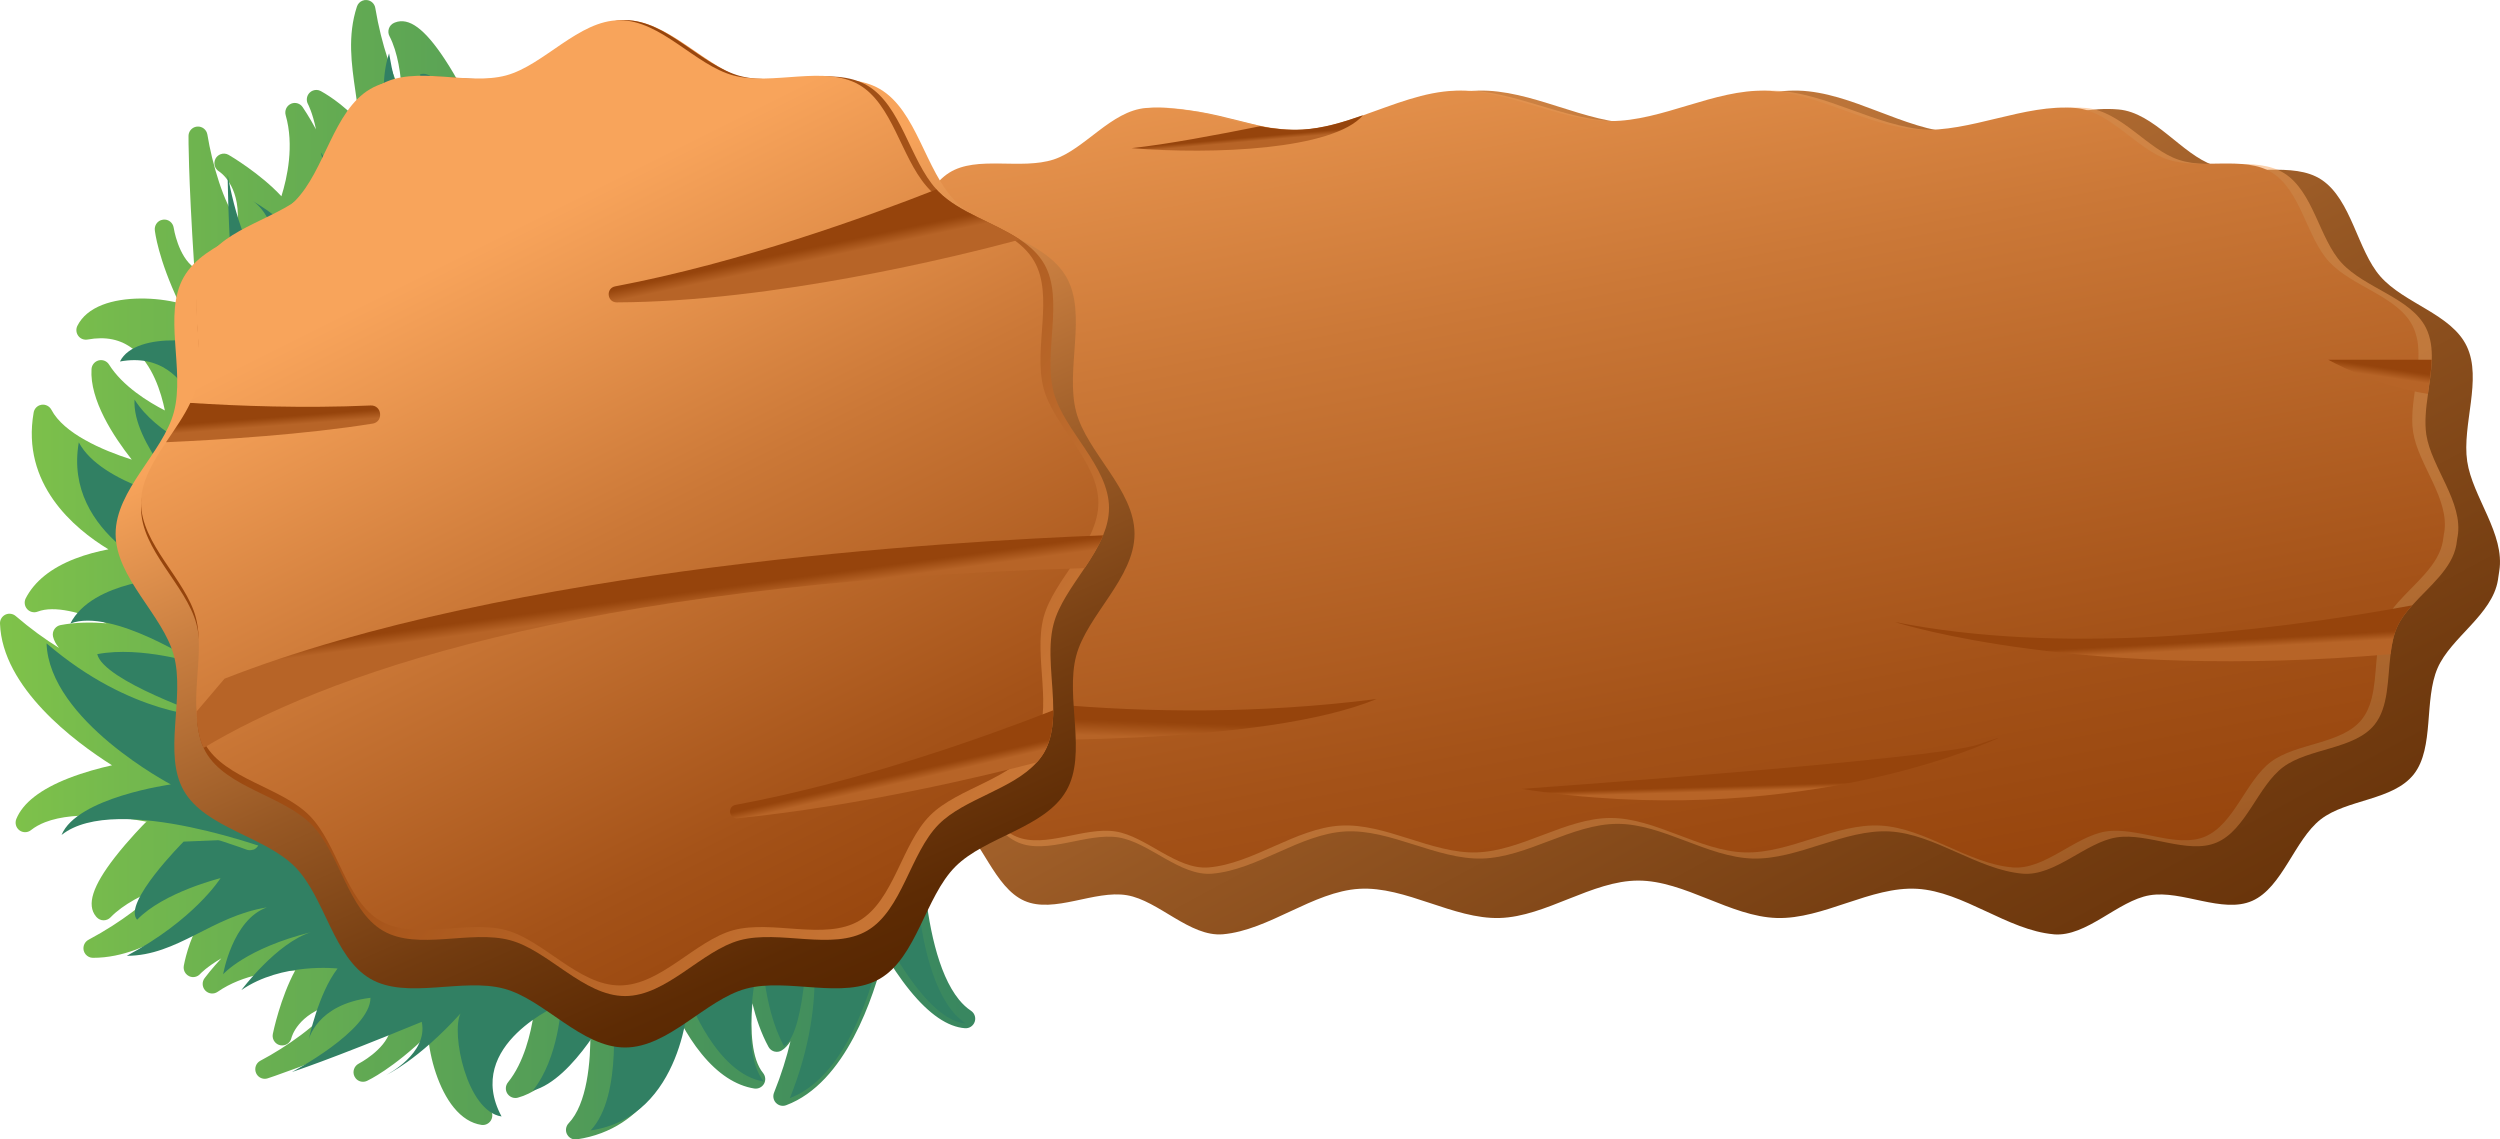 <svg width="147" height="67" viewBox="0 0 147 67" fill="none" xmlns="http://www.w3.org/2000/svg">
<path d="M120.756 54.936C118.038 54.697 115.454 52.422 112.732 52.262C110.011 52.101 107.205 54.06 104.48 53.978C101.756 53.9 99.055 51.778 96.331 51.778C93.606 51.778 90.905 53.897 88.181 53.978C85.456 54.057 82.65 52.101 79.929 52.262C77.207 52.422 74.624 54.697 71.905 54.936C69.969 55.102 68.125 52.954 66.264 52.639C64.361 52.316 61.98 53.742 60.23 52.966C58.459 52.18 57.748 49.379 56.214 48.182C54.676 46.979 51.936 47.076 50.722 45.51C49.517 43.957 50.141 41.144 49.335 39.282C48.552 37.478 46.118 36.151 45.786 34.105C45.783 34.075 45.762 33.945 45.759 33.918C45.756 33.888 45.738 33.773 45.732 33.743C45.729 33.712 45.711 33.613 45.708 33.582C45.354 31.407 47.284 29.225 47.593 27.124C47.908 24.994 46.697 22.301 47.617 20.364C48.519 18.463 51.289 17.859 52.698 16.254C54.059 14.707 54.397 11.733 56.16 10.567C57.841 9.452 60.515 10.403 62.505 9.72C64.381 9.077 65.997 6.62 68.098 6.436C71.222 6.161 74.48 8.004 77.606 7.82C80.735 7.635 83.781 5.42 86.913 5.329C90.045 5.239 93.204 7.27 96.334 7.27C99.463 7.27 102.625 5.236 105.754 5.329C108.884 5.42 111.932 7.635 115.061 7.82C118.187 8.004 121.449 6.158 124.569 6.436C126.667 6.62 128.283 9.077 130.159 9.72C132.149 10.403 134.823 9.452 136.504 10.567C138.267 11.736 138.609 14.707 139.966 16.254C141.375 17.859 144.145 18.463 145.047 20.364C145.967 22.301 144.756 24.991 145.071 27.124C145.38 29.225 147.313 31.407 146.956 33.582C146.953 33.613 146.935 33.712 146.932 33.743C146.929 33.773 146.911 33.888 146.905 33.918C146.902 33.948 146.881 34.078 146.878 34.105C146.546 36.151 144.112 37.478 143.329 39.285C142.523 41.147 143.147 43.96 141.942 45.513C140.725 47.082 137.988 46.982 136.45 48.185C134.919 49.385 134.205 52.183 132.434 52.969C130.683 53.745 128.304 52.319 126.4 52.642C124.536 52.957 122.692 55.105 120.759 54.939L120.756 54.936Z" fill="url(#paint0_linear_99_99)"/>
<path opacity="0.5" d="M144.505 31.552C144.499 31.576 144.484 31.67 144.481 31.7C144.481 31.724 144.46 31.833 144.457 31.863C144.451 31.887 144.436 32.011 144.433 32.035C144.193 33.434 142.841 34.474 141.84 35.592C141.48 35.988 141.168 36.399 140.968 36.84C140.746 37.324 140.635 37.88 140.566 38.463C140.383 39.944 140.458 41.585 139.613 42.624C138.426 44.078 135.755 43.984 134.254 45.102C132.761 46.215 132.065 48.813 130.336 49.542C128.627 50.264 126.304 48.944 124.446 49.24C122.63 49.533 120.834 51.527 118.943 51.373C116.293 51.15 113.769 49.037 111.114 48.889C108.458 48.741 105.718 50.557 103.06 50.482C100.398 50.406 97.769 48.442 95.108 48.442C92.446 48.442 89.817 50.406 87.156 50.482C84.494 50.557 81.757 48.741 79.102 48.889C76.446 49.037 73.922 51.15 71.273 51.373C69.381 51.527 67.586 49.533 65.769 49.24C63.908 48.944 61.588 50.264 59.88 49.542C58.153 48.813 57.455 46.215 55.962 45.102C54.46 43.984 51.79 44.078 50.603 42.624C49.425 41.18 50.033 38.566 49.248 36.84C48.483 35.166 46.113 33.936 45.783 32.035C45.777 32.011 45.762 31.887 45.759 31.863C45.753 31.833 45.735 31.724 45.735 31.7C45.729 31.67 45.714 31.576 45.711 31.552C45.363 29.533 47.249 27.502 47.551 25.559C47.857 23.58 46.679 21.08 47.572 19.282C48.456 17.514 51.154 16.955 52.53 15.465C53.855 14.03 54.191 11.268 55.911 10.186C57.551 9.152 60.158 10.032 62.101 9.4C63.932 8.805 65.509 6.526 67.559 6.351C70.601 6.097 73.784 7.811 76.836 7.638C79.89 7.469 82.864 5.411 85.918 5.327C88.972 5.242 92.053 7.128 95.111 7.128C98.168 7.128 101.252 5.242 104.304 5.327C107.358 5.411 110.331 7.469 113.386 7.638C116.44 7.811 119.62 6.1 122.663 6.351C124.716 6.523 126.289 8.805 128.121 9.4C130.066 10.035 132.671 9.152 134.31 10.186C136.034 11.271 136.367 14.03 137.692 15.465C139.067 16.955 141.765 17.514 142.649 19.282C142.928 19.847 143.009 20.485 142.988 21.153C142.973 21.806 142.859 22.486 142.766 23.163C142.649 23.994 142.556 24.809 142.667 25.559C142.973 27.505 144.855 29.533 144.508 31.552H144.505Z" fill="url(#paint1_linear_99_99)"/>
<path d="M143.713 31.337C143.707 31.367 143.692 31.461 143.689 31.485C143.683 31.515 143.668 31.618 143.665 31.648C143.659 31.673 143.641 31.79 143.641 31.821C143.395 33.241 142.008 34.281 141.007 35.414C140.677 35.789 140.392 36.175 140.206 36.586C139.966 37.115 139.853 37.729 139.784 38.369C139.628 39.796 139.667 41.334 138.86 42.322C137.682 43.767 135.033 43.679 133.543 44.788C132.059 45.891 131.37 48.469 129.655 49.194C127.962 49.907 125.654 48.596 123.814 48.892C122.006 49.185 120.226 51.159 118.349 51.005C115.718 50.787 113.221 48.693 110.583 48.545C107.948 48.397 105.233 50.198 102.598 50.122C99.957 50.047 97.347 48.097 94.706 48.097C92.065 48.097 89.458 50.047 86.817 50.122C84.182 50.198 81.467 48.394 78.832 48.545C76.197 48.693 73.691 50.787 71.063 51.005C69.192 51.159 67.406 49.182 65.605 48.892C63.758 48.596 61.456 49.907 59.763 49.194C58.045 48.472 57.359 45.894 55.875 44.785C54.904 44.069 53.435 43.854 52.212 43.386C51.556 43.144 50.965 42.833 50.558 42.328C49.964 41.6 49.826 40.581 49.733 39.521C49.646 38.496 49.602 37.439 49.212 36.592C48.456 34.93 46.1 33.712 45.777 31.827C45.771 31.797 45.753 31.679 45.753 31.654C45.747 31.624 45.729 31.521 45.723 31.491C45.723 31.467 45.708 31.373 45.702 31.343C45.357 29.343 47.228 27.33 47.527 25.399C47.668 24.489 47.494 23.468 47.35 22.458C47.264 21.836 47.189 21.21 47.213 20.618C47.233 20.107 47.327 19.618 47.545 19.174C48.42 17.421 51.1 16.868 52.464 15.393C53.78 13.966 54.109 11.232 55.818 10.153C57.449 9.128 60.035 10.005 61.96 9.376C63.776 8.781 65.341 6.52 67.373 6.351C69.573 6.164 71.845 7.013 74.087 7.43C74.92 7.578 75.757 7.672 76.575 7.623C77.777 7.56 78.961 7.197 80.145 6.783C81.952 6.149 83.754 5.384 85.585 5.333C88.618 5.248 91.676 7.119 94.706 7.119C97.736 7.119 100.797 5.248 103.827 5.333C106.86 5.417 109.81 7.457 112.84 7.623C115.865 7.796 119.021 6.094 122.045 6.351C124.077 6.52 125.639 8.781 127.455 9.376C129.386 10.005 131.972 9.128 133.6 10.153C135.303 11.232 135.638 13.97 136.954 15.393C138.318 16.868 140.998 17.421 141.867 19.174C142.76 20.959 141.588 23.434 141.891 25.399C142.191 27.333 144.061 29.343 143.716 31.343L143.713 31.337Z" fill="url(#paint2_linear_99_99)"/>
<path d="M141.837 35.595C141.477 35.991 141.166 36.402 140.965 36.843C140.743 37.326 140.632 37.883 140.563 38.466C122.51 40.019 111.932 36.737 111.405 36.571C121.035 38.496 132.644 37.287 141.837 35.595Z" fill="url(#paint3_linear_99_99)"/>
<path d="M80.951 41.101C74.333 43.824 59.397 43.649 52.212 43.383C51.556 43.141 50.965 42.83 50.558 42.325C49.964 41.597 49.826 40.578 49.733 39.517C54.823 40.684 67.031 42.884 80.951 41.101Z" fill="url(#paint4_linear_99_99)"/>
<path d="M89.47 46.387C89.47 46.387 113.748 44.664 116.305 43.782C118.862 42.899 116.56 43.791 116.56 43.791C116.56 43.791 105.122 48.847 89.473 46.387H89.47Z" fill="url(#paint5_linear_99_99)"/>
<path d="M54.002 21.951C51.346 22.395 48.966 22.476 47.35 22.455C47.264 21.833 47.189 21.207 47.212 20.615C48.861 21.071 51.352 21.66 54.002 21.951Z" fill="url(#paint6_linear_99_99)"/>
<path d="M80.145 6.777C78.397 8.804 71.347 9.104 66.534 8.711C68.533 8.502 71.722 7.904 74.087 7.423C74.92 7.572 75.757 7.665 76.575 7.617C77.777 7.553 78.961 7.191 80.145 6.777Z" fill="url(#paint7_linear_99_99)"/>
<path d="M142.982 21.152C142.967 21.805 142.853 22.485 142.76 23.162C139.502 22.648 136.9 21.152 136.9 21.152H142.982Z" fill="url(#paint8_linear_99_99)"/>
<path d="M54.055 46.559C54.055 46.559 54.031 46.532 54.019 46.519C53.908 46.408 53.758 46.347 53.602 46.356L8.918 48.212C8.78 48.218 8.645 48.275 8.546 48.375C8.507 48.414 7.584 49.342 6.75 50.415C5.441 52.101 5.087 53.204 5.641 53.884C5.656 53.902 5.671 53.917 5.686 53.935C5.791 54.047 5.935 54.114 6.091 54.114C6.244 54.114 6.391 54.053 6.499 53.941C7.245 53.165 8.456 52.566 9.481 52.162C8.597 53.038 7.209 54.189 5.204 55.259C4.976 55.38 4.862 55.64 4.922 55.894C4.943 55.978 4.982 56.051 5.033 56.114C5.138 56.241 5.294 56.32 5.465 56.32C7.257 56.32 8.753 55.561 10.197 54.83C10.731 54.561 11.274 54.286 11.837 54.044C11.073 55.295 10.824 56.701 10.806 56.794C10.779 56.961 10.824 57.124 10.926 57.248C10.977 57.311 11.043 57.362 11.118 57.399C11.342 57.508 11.612 57.45 11.777 57.26C11.783 57.254 12.143 56.861 13.015 56.35C12.437 56.973 12.065 57.468 12.029 57.517C11.873 57.725 11.882 58.012 12.044 58.212C12.053 58.224 12.062 58.233 12.074 58.245C12.263 58.444 12.568 58.475 12.793 58.321C14.307 57.272 16.234 57.075 17.358 57.06C16.486 58.665 16.063 60.693 16.042 60.795C16.006 60.968 16.054 61.14 16.159 61.267C16.237 61.361 16.345 61.433 16.474 61.46C16.774 61.524 17.07 61.333 17.136 61.031C17.151 60.971 17.505 59.617 19.549 59.061C18.83 60.179 16.822 61.575 15.311 62.37C15.053 62.506 14.942 62.814 15.053 63.086C15.074 63.138 15.104 63.186 15.137 63.228C15.278 63.401 15.515 63.479 15.737 63.407C15.823 63.379 17.811 62.736 22.93 60.644C22.604 61.757 21.111 62.533 21.093 62.542C20.823 62.681 20.709 63.014 20.841 63.289C20.862 63.331 20.886 63.367 20.913 63.404C21.069 63.597 21.339 63.666 21.576 63.558C21.647 63.524 23.098 62.847 25.166 60.835C25.268 62.264 25.805 64.047 26.683 65.123C27.163 65.709 27.708 66.054 28.308 66.144C28.517 66.175 28.727 66.084 28.847 65.909C28.967 65.734 28.982 65.504 28.88 65.317C28.359 64.352 28.257 63.455 28.565 62.575C29.051 61.197 30.448 60.191 31.377 59.653C31.215 60.738 30.816 62.476 29.869 63.642C29.716 63.833 29.701 64.099 29.833 64.304C29.845 64.322 29.857 64.34 29.872 64.355C30.01 64.525 30.235 64.6 30.448 64.543C32.183 64.077 33.76 62.071 34.713 60.602C34.743 62.452 34.515 64.918 33.436 66.048C33.271 66.22 33.232 66.483 33.34 66.695C33.358 66.731 33.379 66.764 33.406 66.794C33.529 66.945 33.721 67.024 33.919 66.994C38.097 66.377 39.587 62.606 40.111 60.255C40.411 60.798 40.792 61.403 41.253 61.968C42.209 63.141 43.253 63.827 44.35 64.005C44.577 64.041 44.805 63.932 44.922 63.73C45.039 63.527 45.015 63.274 44.868 63.092C44.197 62.27 44.11 60.614 44.239 58.991C44.452 59.865 44.754 60.765 45.189 61.557C45.207 61.587 45.225 61.614 45.246 61.642C45.321 61.732 45.42 61.799 45.534 61.829C45.68 61.868 45.836 61.847 45.965 61.766C46.157 61.648 46.328 61.46 46.481 61.222C46.256 62.167 45.944 63.183 45.513 64.25C45.435 64.443 45.471 64.661 45.599 64.818C45.608 64.83 45.62 64.842 45.63 64.851C45.782 65.011 46.016 65.066 46.226 64.987C49.727 63.675 51.378 58.632 52.005 56.066C52.392 56.719 52.91 57.517 53.51 58.254C54.643 59.644 55.731 60.385 56.744 60.46C56.998 60.478 57.232 60.321 57.313 60.079C57.376 59.892 57.337 59.689 57.214 59.541C57.178 59.499 57.136 59.46 57.089 59.429C56.846 59.269 56.612 59.052 56.393 58.786C53.854 55.67 54.178 47.03 54.184 46.943C54.19 46.803 54.145 46.667 54.058 46.562L54.055 46.559Z" fill="url(#paint9_linear_99_99)"/>
<path d="M51.96 54.963C51.96 54.963 50.677 62.98 46.445 64.567C48.906 58.466 47.506 54.141 47.506 54.141C47.506 54.141 47.467 60.684 46.103 61.515C44.814 59.179 44.787 55.655 44.787 55.655C44.787 55.655 43.246 61.551 44.913 63.597C42.102 63.144 40.489 58.689 40.489 58.689C40.489 58.689 40.222 65.658 34.725 66.471C36.673 64.431 35.987 59.076 35.987 59.076C35.987 59.076 33.769 63.473 31.329 64.126C32.867 62.234 33.005 59.016 33.005 59.016C33.005 59.016 27.211 61.415 29.492 65.649C27.435 65.341 26.512 60.723 27.079 59.593C24.576 62.355 22.721 63.204 22.721 63.204C22.721 63.204 25.199 61.947 24.798 60.085C19.273 62.361 17.166 63.035 17.166 63.035C17.166 63.035 21.773 60.608 21.785 58.671C18.599 59.061 18.146 61.152 18.146 61.152C18.146 61.152 18.71 58.417 19.849 56.949C19.849 56.949 16.57 56.571 14.193 58.218C14.193 58.218 16.27 55.425 18.314 54.803C14.433 55.773 13.12 57.287 13.12 57.287C13.12 57.287 13.668 54.081 15.689 53.355C12.46 53.872 10.428 56.199 7.455 56.202C11.45 54.069 12.97 51.633 12.97 51.633C12.97 51.633 9.613 52.464 8.063 54.081C7.173 53.117 10.797 49.487 10.797 49.487L53.752 47.704C53.752 47.704 53.333 57.897 56.786 60.182C54.418 60.01 51.966 54.966 51.966 54.966L51.96 54.963Z" fill="#318063"/>
<path d="M14.891 49.956C14.762 50.004 14.622 50.007 14.493 49.956C14.412 49.925 6.376 46.897 2.647 48.348C2.329 48.472 2.051 48.629 1.823 48.81C1.778 48.847 1.73 48.874 1.676 48.895C1.499 48.964 1.295 48.937 1.139 48.819C0.936 48.665 0.864 48.393 0.96 48.154C1.346 47.209 2.386 46.402 4.053 45.752C4.934 45.41 5.848 45.163 6.586 44.999C4.365 43.597 0.135 40.43 0 36.668C-0.009 36.444 0.117 36.239 0.315 36.142C0.33 36.136 0.342 36.13 0.357 36.124C0.546 36.051 0.765 36.088 0.921 36.221C1.79 36.967 2.647 37.587 3.468 38.097C3.289 37.877 3.169 37.653 3.118 37.432C3.085 37.284 3.112 37.127 3.196 37C3.262 36.901 3.355 36.825 3.462 36.783C3.492 36.77 3.525 36.761 3.558 36.755C4.437 36.586 5.381 36.58 6.268 36.65C4.781 36.018 3.196 35.583 2.213 35.964C1.997 36.048 1.751 35.988 1.595 35.813C1.439 35.637 1.409 35.386 1.514 35.178C2.027 34.184 2.998 33.401 4.404 32.854C5.081 32.591 5.77 32.416 6.376 32.301C4.329 31.059 1.244 28.448 1.979 24.256C2.012 24.06 2.147 23.9 2.326 23.83C2.362 23.815 2.401 23.806 2.44 23.8C2.677 23.764 2.908 23.882 3.022 24.093C3.747 25.483 5.998 26.471 7.749 27.027C6.667 25.655 5.27 23.513 5.381 21.706C5.393 21.485 5.534 21.292 5.737 21.213C5.758 21.204 5.779 21.198 5.8 21.192C6.034 21.131 6.283 21.228 6.412 21.437C7.212 22.709 8.723 23.637 9.694 24.135C9.478 23.078 8.972 21.422 7.827 20.524C7.095 19.953 6.22 19.769 5.147 19.965C4.937 20.001 4.727 19.92 4.601 19.747C4.476 19.575 4.455 19.349 4.55 19.158C4.823 18.614 5.318 18.2 6.022 17.925C7.311 17.424 9.16 17.469 10.536 17.822C9.292 15.211 9.109 13.607 9.103 13.531C9.077 13.274 9.226 13.036 9.457 12.948C9.499 12.933 9.541 12.921 9.589 12.915C9.892 12.875 10.168 13.087 10.213 13.392C10.213 13.41 10.476 15.085 11.424 15.746C11.064 10.189 11.085 8.085 11.085 7.995C11.085 7.759 11.235 7.557 11.441 7.478C11.492 7.46 11.546 7.445 11.6 7.442C11.888 7.421 12.146 7.623 12.194 7.913C12.47 9.609 13.153 11.972 13.977 13.008C14.1 10.838 12.895 10.089 12.88 10.08C12.616 9.923 12.53 9.578 12.682 9.312C12.748 9.198 12.85 9.116 12.964 9.071C13.117 9.01 13.294 9.019 13.444 9.107C13.534 9.158 15.308 10.204 16.546 11.54C16.888 10.455 17.307 8.548 16.798 6.774C16.723 6.508 16.846 6.227 17.095 6.109C17.107 6.103 17.122 6.097 17.134 6.091C17.37 5.997 17.646 6.082 17.793 6.296C17.829 6.348 18.177 6.859 18.581 7.608C18.374 6.611 18.117 6.142 18.114 6.133C17.991 5.916 18.024 5.641 18.198 5.459C18.255 5.399 18.323 5.354 18.398 5.326C18.545 5.269 18.713 5.275 18.86 5.354C18.944 5.399 20.185 6.079 21.126 7.203C21.075 6.587 20.988 5.982 20.901 5.384C20.667 3.77 20.425 2.102 20.988 0.385C21.042 0.222 21.165 0.095 21.318 0.038C21.393 0.008 21.477 -0.005 21.561 0.002C21.815 0.023 22.025 0.213 22.067 0.47C22.445 2.724 23.092 4.417 23.638 5.538C23.581 4.429 23.398 3.081 22.9 2.123C22.828 1.987 22.817 1.827 22.867 1.679C22.915 1.534 23.023 1.413 23.164 1.349C23.185 1.34 23.206 1.331 23.227 1.322C24.042 1.005 24.969 1.688 26.147 3.474C26.896 4.61 27.477 5.786 27.501 5.834C27.564 5.961 27.576 6.106 27.537 6.239L15.236 49.593C15.194 49.744 15.089 49.871 14.951 49.941C14.936 49.95 14.918 49.956 14.9 49.962L14.891 49.956Z" fill="url(#paint10_linear_99_99)"/>
<path d="M24.684 4.383C25.718 6.375 25.445 9.85 25.445 9.85C25.445 9.85 23.629 7.632 22.877 3.135C21.941 5.982 23.494 8.657 22.966 11.911C22.918 9.748 20.071 8.215 20.071 8.215C20.071 8.215 21.087 9.95 20.778 13.969C20.835 11.821 18.86 8.953 18.86 8.953C19.663 11.742 18.279 14.764 18.279 14.764C17.253 13.211 14.855 11.812 14.855 11.812C14.855 11.812 16.681 12.903 16.045 16.076C14.226 15.453 13.39 10.283 13.39 10.283C13.39 10.283 13.363 12.51 13.767 18.512C11.888 18.312 11.483 15.544 11.483 15.544C11.483 15.544 11.699 17.587 13.513 20.851C12.625 19.953 7.988 19.385 7.053 21.256C11.756 20.4 12.197 26.704 12.197 26.704C12.197 26.704 9.208 25.562 7.911 23.495C7.758 26.036 11.202 29.542 11.202 29.542C11.202 29.542 5.944 28.514 4.634 26.009C3.669 31.527 10.147 33.972 10.147 33.972C10.147 33.972 5.444 34.114 4.134 36.665C6.583 35.713 11.651 39.043 11.651 39.043C11.651 39.043 8.324 37.964 5.719 38.463C6.073 40.028 12.221 42.123 12.221 42.123C12.221 42.123 7.707 42.101 2.737 37.828C2.899 42.376 10.045 46.124 10.045 46.124C10.045 46.124 4.524 46.885 3.618 49.097C6.855 46.511 16.321 50.116 16.321 50.116L28.146 8.445C28.146 8.445 25.868 3.833 24.681 4.383H24.684Z" fill="#318063"/>
<path d="M66.71 31.391C66.71 33.984 63.916 36.169 63.281 38.559C62.625 41.032 63.944 44.332 62.7 46.495C61.441 48.692 57.937 49.185 56.168 50.965C54.4 52.748 53.911 56.281 51.735 57.55C49.589 58.804 46.316 57.474 43.864 58.136C41.493 58.774 39.326 61.593 36.754 61.593C34.182 61.593 32.015 58.777 29.645 58.136C27.193 57.474 23.919 58.804 21.773 57.55C19.594 56.278 19.106 52.748 17.34 50.965C15.572 49.182 12.068 48.689 10.809 46.495C9.565 44.332 10.884 41.032 10.227 38.559C9.595 36.169 6.798 33.984 6.798 31.391C6.798 28.798 9.592 26.613 10.227 24.223C10.884 21.751 9.565 18.451 10.809 16.287C12.068 14.09 15.572 13.598 17.34 11.818C19.109 10.038 19.597 6.502 21.773 5.233C23.919 3.978 27.193 5.308 29.645 4.646C32.015 4.009 34.182 1.189 36.754 1.189C39.326 1.189 41.493 4.006 43.864 4.646C46.316 5.308 49.589 3.978 51.735 5.233C53.914 6.505 54.403 10.035 56.168 11.818C57.934 13.601 61.441 14.093 62.7 16.287C63.944 18.451 62.625 21.751 63.281 24.223C63.913 26.613 66.71 28.798 66.71 31.391Z" fill="url(#paint11_linear_99_99)"/>
<path d="M65.208 29.88C65.208 30.43 65.076 30.962 64.861 31.479C64.591 32.138 64.192 32.775 63.773 33.404C63.041 34.498 62.247 35.568 61.953 36.686C61.549 38.215 61.935 40.076 61.932 41.757C61.929 42.657 61.812 43.51 61.402 44.226C61.279 44.44 61.132 44.637 60.967 44.821C59.54 46.42 56.705 46.955 55.197 48.472C53.519 50.164 53.054 53.521 50.986 54.727C48.945 55.918 45.836 54.658 43.507 55.286C41.256 55.894 39.197 58.568 36.754 58.568C34.311 58.568 32.252 55.891 29.998 55.286C27.669 54.658 24.561 55.921 22.52 54.727C20.452 53.521 19.987 50.164 18.305 48.472C16.624 46.779 13.297 46.311 12.101 44.226C12.056 44.144 12.011 44.059 11.972 43.975C11.675 43.331 11.579 42.597 11.573 41.823C11.558 40.125 11.96 38.233 11.549 36.686C10.947 34.416 8.294 32.34 8.294 29.877C8.294 27.414 10.95 25.338 11.549 23.065C12.173 20.717 10.92 17.584 12.101 15.525C13.3 13.44 16.627 12.972 18.305 11.277C19.984 9.584 20.449 6.227 22.52 5.021C24.561 3.83 27.669 5.093 29.998 4.465C32.252 3.857 34.311 1.183 36.754 1.183C39.197 1.183 41.256 3.86 43.507 4.465C45.839 5.093 48.948 3.83 50.986 5.021C52.997 6.193 53.492 9.4 55.059 11.131C55.104 11.183 55.149 11.231 55.197 11.277C56.405 12.494 58.458 13.078 59.966 14.084C60.559 14.477 61.066 14.936 61.402 15.525C62.583 17.584 61.333 20.717 61.956 23.065C62.559 25.338 65.211 27.414 65.211 29.877L65.208 29.88Z" fill="url(#paint12_linear_99_99)"/>
<path d="M61.363 36.299C60.748 38.623 61.983 41.721 60.817 43.758C59.633 45.822 56.342 46.284 54.679 47.958C53.015 49.632 52.559 52.951 50.515 54.144C48.495 55.323 45.423 54.075 43.121 54.694C40.894 55.296 38.855 57.943 36.44 57.943C34.024 57.943 31.985 55.296 29.758 54.694C27.453 54.075 24.381 55.32 22.364 54.144C20.317 52.951 19.858 49.632 18.198 47.955C16.537 46.281 13.243 45.819 12.059 43.758C10.89 41.721 12.128 38.623 11.513 36.299C10.917 34.054 8.294 31.999 8.294 29.566C8.294 28.303 9.002 27.142 9.766 26.003C10.284 25.23 10.827 24.468 11.193 23.691C11.328 23.407 11.438 23.12 11.513 22.833C12.128 20.509 10.893 17.412 12.059 15.375C13.243 13.311 16.534 12.848 18.198 11.174C19.858 9.5 20.317 6.179 22.364 4.985C24.381 3.806 27.456 5.054 29.758 4.435C31.985 3.834 34.024 1.189 36.44 1.189C38.855 1.189 40.891 3.837 43.118 4.435C45.423 5.054 48.495 3.809 50.515 4.985C52.47 6.124 52.976 9.198 54.463 10.932C54.532 11.014 54.604 11.095 54.682 11.171C55.872 12.371 57.901 12.948 59.391 13.942C59.981 14.332 60.485 14.788 60.817 15.372C61.986 17.405 60.748 20.506 61.363 22.83C61.959 25.075 64.585 27.13 64.585 29.566C64.585 32.002 61.959 34.054 61.363 36.299Z" fill="url(#paint13_linear_99_99)"/>
<path d="M21.902 24.909C17.937 25.55 12.997 25.858 9.763 26.003C10.281 25.229 10.824 24.468 11.19 23.691C14.013 23.872 17.874 24.018 21.791 23.842C22.466 23.812 22.568 24.806 21.902 24.912V24.909Z" fill="url(#paint14_linear_99_99)"/>
<path d="M64.864 31.482C64.594 32.141 64.195 32.778 63.776 33.407C33.469 34.277 18.725 39.922 11.969 43.978C11.672 43.334 11.576 42.6 11.57 41.826C12.062 41.24 12.604 40.605 13.201 39.907C29.947 33.337 55.986 31.814 64.864 31.479V31.482Z" fill="url(#paint15_linear_99_99)"/>
<path d="M61.932 41.763C61.929 42.664 61.812 43.516 61.402 44.232C61.279 44.447 61.132 44.643 60.967 44.827C58.045 45.586 50.566 47.396 43.364 48.115C42.86 48.167 42.755 47.417 43.253 47.327C50.602 45.961 57.985 43.31 61.935 41.763H61.932Z" fill="url(#paint16_linear_99_99)"/>
<path d="M59.963 14.09C56.213 15.097 45.492 17.741 36.266 17.78C35.69 17.78 35.609 16.946 36.176 16.837C43.534 15.444 51.022 12.73 55.056 11.138C55.101 11.189 55.146 11.237 55.194 11.283C56.402 12.501 58.455 13.084 59.963 14.09Z" fill="url(#paint17_linear_99_99)"/>
<defs>
<linearGradient id="paint0_linear_99_99" x1="74.686" y1="-10.606" x2="125.892" y2="84.033" gradientUnits="userSpaceOnUse">
<stop stop-color="#F8A45B"/>
<stop offset="0.22" stop-color="#C87E40"/>
<stop offset="0.47" stop-color="#975824"/>
<stop offset="0.7" stop-color="#733C10"/>
<stop offset="0.88" stop-color="#5D2B04"/>
<stop offset="1" stop-color="#562500"/>
</linearGradient>
<linearGradient id="paint1_linear_99_99" x1="95.683" y1="34.949" x2="104.26" y2="91.893" gradientUnits="userSpaceOnUse">
<stop stop-color="#F8A45B"/>
<stop offset="0.39" stop-color="#CB7837"/>
<stop offset="0.79" stop-color="#A45218"/>
<stop offset="1" stop-color="#96440C"/>
</linearGradient>
<linearGradient id="paint2_linear_99_99" x1="87.803" y1="-7.372" x2="99.695" y2="55.913" gradientUnits="userSpaceOnUse">
<stop stop-color="#F8A45B"/>
<stop offset="0.39" stop-color="#CB7837"/>
<stop offset="0.79" stop-color="#A45218"/>
<stop offset="1" stop-color="#96440C"/>
</linearGradient>
<linearGradient id="paint3_linear_99_99" x1="126.634" y1="36.314" x2="126.86" y2="40.403" gradientUnits="userSpaceOnUse">
<stop offset="0.38" stop-color="#96440C"/>
<stop offset="0.4" stop-color="#9A480F"/>
<stop offset="0.5" stop-color="#B76427"/>
</linearGradient>
<linearGradient id="paint4_linear_99_99" x1="65.371" y1="39.412" x2="65.109" y2="47.148" gradientUnits="userSpaceOnUse">
<stop offset="0.38" stop-color="#96440C"/>
<stop offset="0.4" stop-color="#9A480F"/>
<stop offset="0.5" stop-color="#B76427"/>
</linearGradient>
<linearGradient id="paint5_linear_99_99" x1="103.497" y1="45.187" x2="103.574" y2="47.762" gradientUnits="userSpaceOnUse">
<stop offset="0.38" stop-color="#96440C"/>
<stop offset="0.4" stop-color="#9A480F"/>
<stop offset="0.5" stop-color="#B76427"/>
</linearGradient>
<linearGradient id="paint6_linear_99_99" x1="50.696" y1="20.174" x2="50.379" y2="24.144" gradientUnits="userSpaceOnUse">
<stop offset="0.38" stop-color="#96440C"/>
<stop offset="0.4" stop-color="#9A480F"/>
<stop offset="0.5" stop-color="#B76427"/>
</linearGradient>
<linearGradient id="paint7_linear_99_99" x1="73.299" y1="7.266" x2="73.488" y2="9.384" gradientUnits="userSpaceOnUse">
<stop offset="0.38" stop-color="#96440C"/>
<stop offset="0.4" stop-color="#9A480F"/>
<stop offset="0.5" stop-color="#B76427"/>
</linearGradient>
<linearGradient id="paint8_linear_99_99" x1="140.167" y1="19.844" x2="139.494" y2="24.378" gradientUnits="userSpaceOnUse">
<stop offset="0.38" stop-color="#96440C"/>
<stop offset="0.4" stop-color="#9A480F"/>
<stop offset="0.5" stop-color="#B76427"/>
</linearGradient>
<linearGradient id="paint9_linear_99_99" x1="-13.896" y1="56.679" x2="72.63" y2="56.679" gradientUnits="userSpaceOnUse">
<stop stop-color="#95D543"/>
<stop offset="0.26" stop-color="#72B74E"/>
<stop offset="0.58" stop-color="#4E9959"/>
<stop offset="0.83" stop-color="#388660"/>
<stop offset="1" stop-color="#318063"/>
</linearGradient>
<linearGradient id="paint10_linear_99_99" x1="-13.895" y1="24.994" x2="72.63" y2="24.994" gradientUnits="userSpaceOnUse">
<stop stop-color="#95D543"/>
<stop offset="0.26" stop-color="#72B74E"/>
<stop offset="0.58" stop-color="#4E9959"/>
<stop offset="0.83" stop-color="#388660"/>
<stop offset="1" stop-color="#318063"/>
</linearGradient>
<linearGradient id="paint11_linear_99_99" x1="30.855" y1="17.889" x2="49.781" y2="60.533" gradientUnits="userSpaceOnUse">
<stop stop-color="#F8A45B"/>
<stop offset="0.22" stop-color="#C87E40"/>
<stop offset="0.47" stop-color="#975824"/>
<stop offset="0.7" stop-color="#733C10"/>
<stop offset="0.88" stop-color="#5D2B04"/>
<stop offset="1" stop-color="#562500"/>
</linearGradient>
<linearGradient id="paint12_linear_99_99" x1="82.216" y1="64.848" x2="24.398" y2="21.105" gradientUnits="userSpaceOnUse">
<stop stop-color="#F8A45B"/>
<stop offset="0.39" stop-color="#CB7837"/>
<stop offset="0.79" stop-color="#A45218"/>
<stop offset="1" stop-color="#96440C"/>
</linearGradient>
<linearGradient id="paint13_linear_99_99" x1="28.793" y1="14.036" x2="50.289" y2="56.999" gradientUnits="userSpaceOnUse">
<stop stop-color="#F8A45B"/>
<stop offset="0.39" stop-color="#CB7837"/>
<stop offset="0.79" stop-color="#A45218"/>
<stop offset="1" stop-color="#96440C"/>
</linearGradient>
<linearGradient id="paint14_linear_99_99" x1="15.884" y1="22.863" x2="16.216" y2="27.239" gradientUnits="userSpaceOnUse">
<stop offset="0.38" stop-color="#96440C"/>
<stop offset="0.4" stop-color="#9A480F"/>
<stop offset="0.5" stop-color="#B76427"/>
</linearGradient>
<linearGradient id="paint15_linear_99_99" x1="37.672" y1="32.778" x2="38.506" y2="38.969" gradientUnits="userSpaceOnUse">
<stop offset="0.38" stop-color="#96440C"/>
<stop offset="0.4" stop-color="#9A480F"/>
<stop offset="0.5" stop-color="#B76427"/>
</linearGradient>
<linearGradient id="paint16_linear_99_99" x1="52.236" y1="43.9" x2="53.24" y2="48.263" gradientUnits="userSpaceOnUse">
<stop offset="0.38" stop-color="#96440C"/>
<stop offset="0.4" stop-color="#9A480F"/>
<stop offset="0.5" stop-color="#B76427"/>
</linearGradient>
<linearGradient id="paint17_linear_99_99" x1="47.17" y1="12.301" x2="48.419" y2="18.241" gradientUnits="userSpaceOnUse">
<stop offset="0.38" stop-color="#96440C"/>
<stop offset="0.4" stop-color="#9A480F"/>
<stop offset="0.5" stop-color="#B76427"/>
</linearGradient>
</defs>
</svg>
